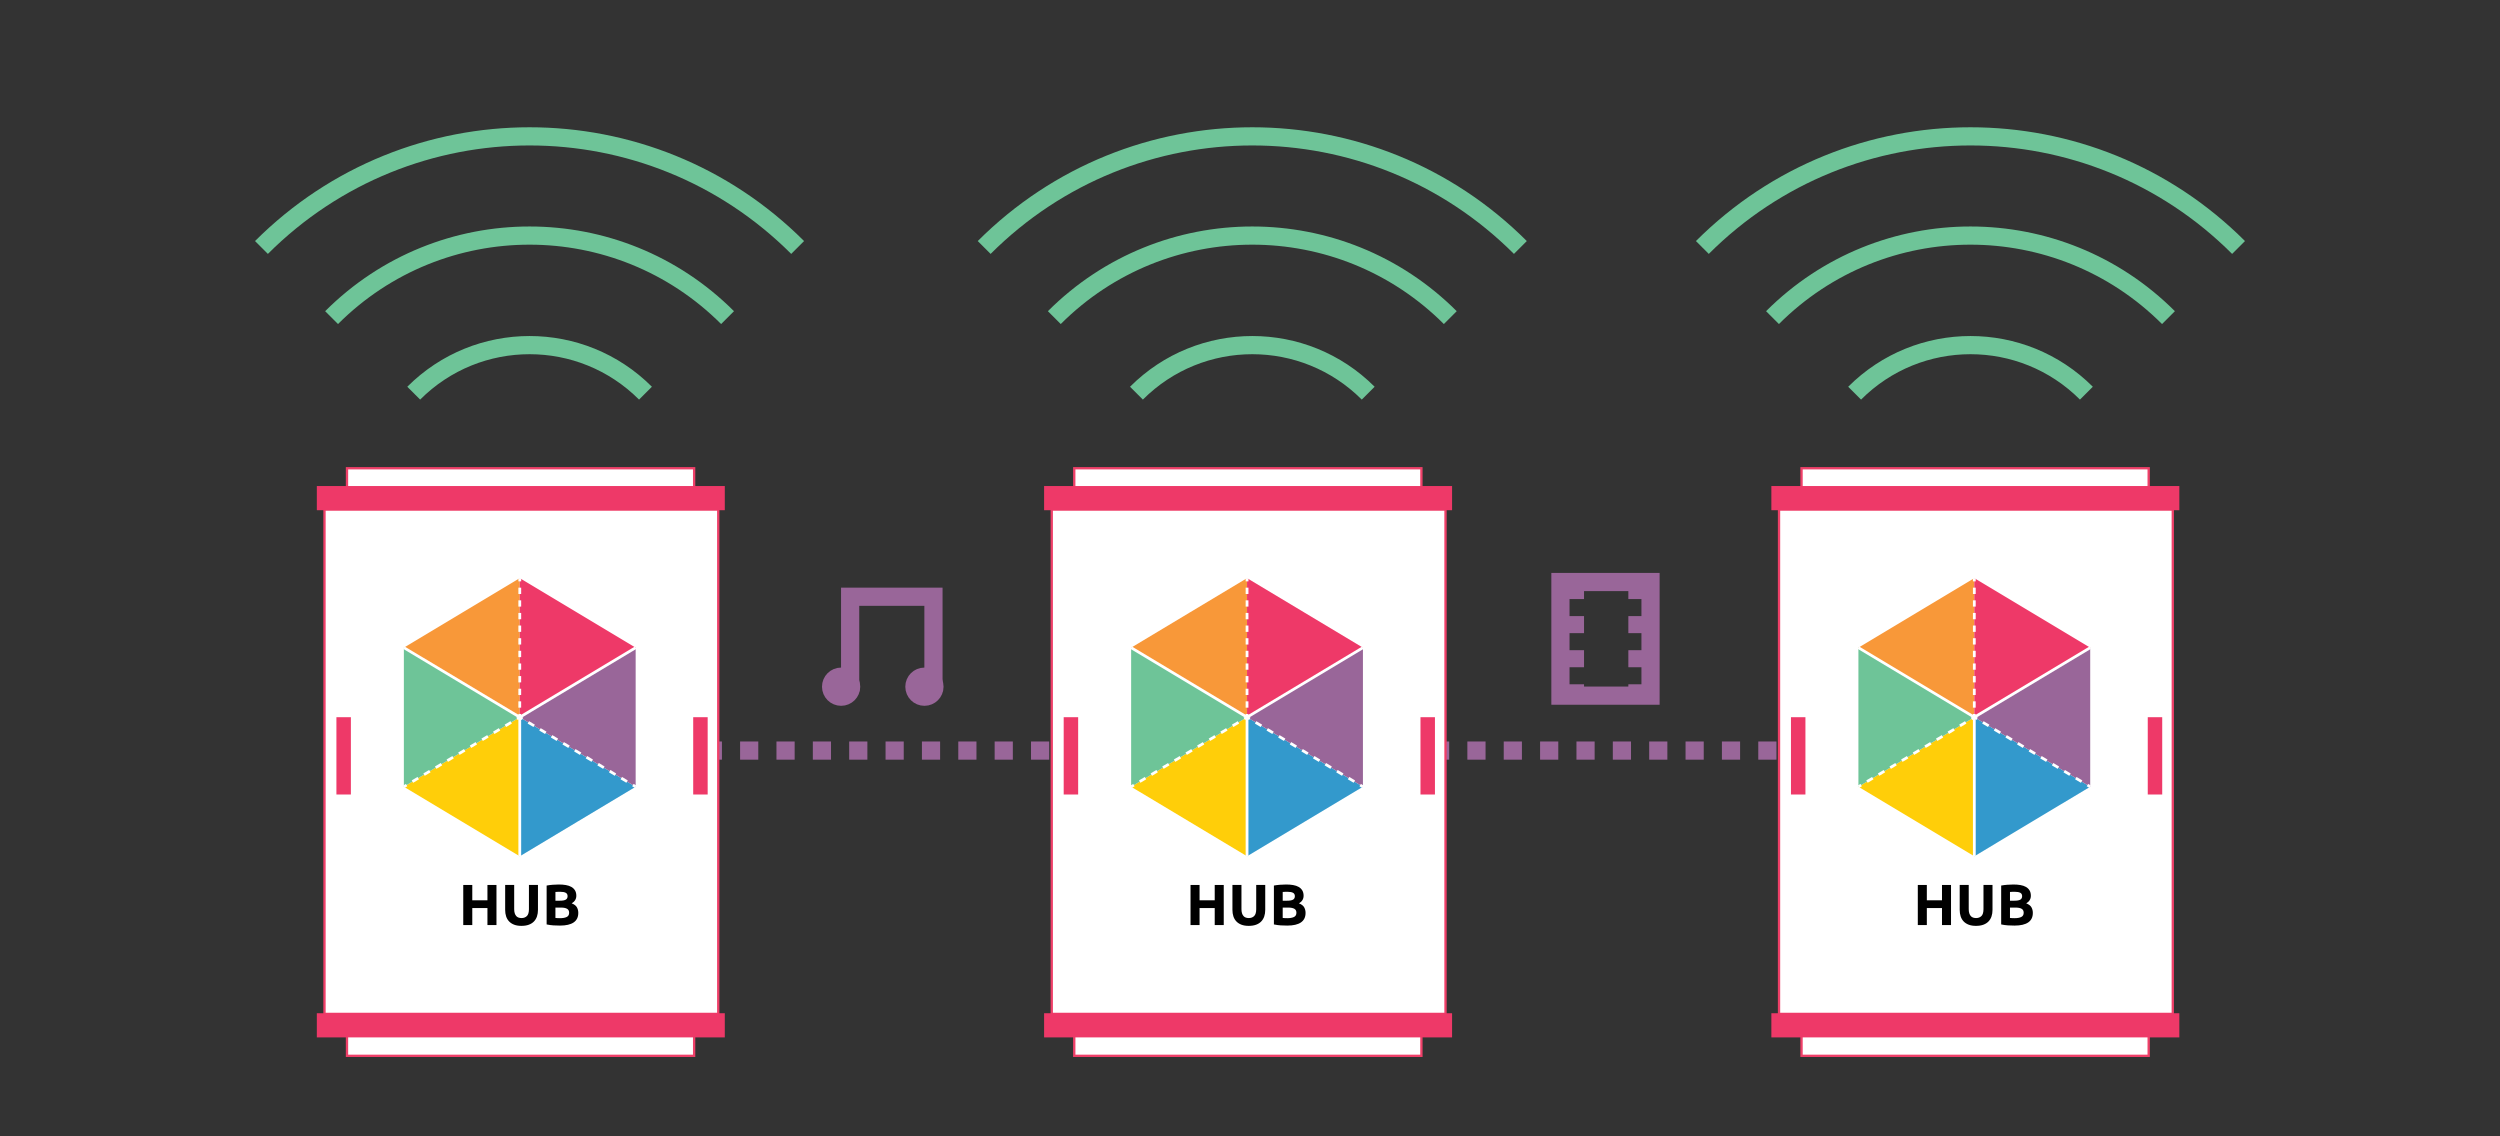 <?xml version="1.0" encoding="utf-8"?>
<!-- Generator: Adobe Illustrator 16.0.0, SVG Export Plug-In . SVG Version: 6.00 Build 0)  -->
<!DOCTYPE svg PUBLIC "-//W3C//DTD SVG 1.1//EN" "http://www.w3.org/Graphics/SVG/1.1/DTD/svg11.dtd">
<svg version="1.1" id="Layer_1" xmlns="http://www.w3.org/2000/svg" xmlns:xlink="http://www.w3.org/1999/xlink" x="0px" y="0px"
	 width="550px" height="250px" viewBox="0 0 550 250" enable-background="new 0 0 550 250" xml:space="preserve">
<rect x="0" y="0" width="550" height="250" fill="#333333" stroke="none"/>
<line fill="none" stroke="#996699" stroke-width="4" stroke-dasharray="4" x1="314.821" y1="165.127" x2="397.093" y2="165.127"/>
<line fill="none" stroke="#996699" stroke-width="4" stroke-dasharray="4" x1="154.822" y1="165.127" x2="237.092" y2="165.127"/>
<g>
	
		<rect x="343.296" y="128.043" fill="none" stroke="#996699" stroke-width="4" stroke-linecap="square" width="19.82" height="25.001"/>
	
		<line fill="none" stroke="#996699" stroke-width="4" stroke-dasharray="3.75" x1="346.487" y1="128.043" x2="346.487" y2="153.044"/>
	
		<line fill="none" stroke="#996699" stroke-width="4" stroke-dasharray="3.75" x1="360.237" y1="128.043" x2="360.237" y2="153.044"/>
</g>
<g>
	<g>
		<path fill="none" stroke="#6EC498" stroke-width="4" stroke-miterlimit="10" d="M57.519,54.446
			c32.606-32.594,85.368-32.593,117.963,0"/>
		<path fill="none" stroke="#6EC498" stroke-width="4" stroke-miterlimit="10" d="M72.948,69.876
			c24.074-24.066,63.03-24.066,87.115,0"/>
		<path fill="none" stroke="#6EC498" stroke-width="4" stroke-miterlimit="10" d="M91.018,86.498
			c14.079-14.097,36.897-14.097,50.988,0"/>
	</g>
</g>
<g>
	<g>
		<path fill="none" stroke="#6EC498" stroke-width="4" stroke-miterlimit="10" d="M216.519,54.446
			c32.607-32.594,85.367-32.594,117.963,0"/>
		<path fill="none" stroke="#6EC498" stroke-width="4" stroke-miterlimit="10" d="M231.948,69.876
			c24.074-24.066,63.03-24.066,87.116,0"/>
		<path fill="none" stroke="#6EC498" stroke-width="4" stroke-miterlimit="10" d="M250.018,86.498
			c14.079-14.097,36.897-14.097,50.988,0"/>
	</g>
</g>
<g>
	<g>
		<path fill="none" stroke="#6EC498" stroke-width="4" stroke-miterlimit="10" d="M374.519,54.446
			c32.607-32.594,85.367-32.594,117.963,0"/>
		<path fill="none" stroke="#6EC498" stroke-width="4" stroke-miterlimit="10" d="M389.948,69.876
			c24.073-24.066,63.029-24.066,87.115,0"/>
		<path fill="none" stroke="#6EC498" stroke-width="4" stroke-miterlimit="10" d="M408.018,86.498
			c14.079-14.097,36.897-14.097,50.988,0"/>
	</g>
</g>
<g>
	
		<rect x="71.387" y="112.093" fill="#FFFFFF" stroke="#EF4069" stroke-width="0.513" stroke-miterlimit="10" width="86.626" height="110.967"/>
	<g>
		<g>
			<g>
				<path fill="#010101" stroke="#FFFFFF" stroke-width="0.204" stroke-miterlimit="10" d="M114.347,158.422"/>
			</g>
			<g>
				<path fill="#010101" stroke="#FFFFFF" stroke-width="0.204" stroke-miterlimit="10" d="M114.347,158.422"/>
			</g>
			<g>
				<path fill="#010101" stroke="#FFFFFF" stroke-width="0.204" stroke-miterlimit="10" d="M114.347,158.422"/>
			</g>
			<g>
				<path fill="#010101" stroke="#FFFFFF" stroke-width="0.204" stroke-miterlimit="10" d="M114.347,158.422"/>
			</g>
		</g>
		<polyline fill="#3399CC" points="139.845,173.084 127.096,180.732 114.348,188.383 114.348,173.084 114.348,157.785 		"/>
		<polyline fill="#996699" points="139.845,173.084 139.845,157.785 139.845,142.487 127.11,150.136 114.348,157.785 		"/>
		<polyline fill="#F89839" points="114.35,127.188 101.599,134.836 88.848,142.487 101.599,150.136 114.35,157.785 		"/>
		<polyline fill="#EE3968" points="114.348,127.188 127.095,134.836 139.845,142.487 127.096,150.136 114.348,157.785 		"/>
		<polyline fill="#FFCE09" points="88.848,173.084 101.599,180.732 114.35,188.383 114.35,173.084 114.35,157.785 		"/>
		<polyline fill="#6EC498" points="88.851,173.084 88.851,157.785 88.851,142.487 101.599,150.136 114.348,157.785 		"/>
		<g>
			<g>
				<g>
					
						<line fill="none" stroke="#FFFFFF" stroke-width="0.612" stroke-miterlimit="10" x1="114.352" y1="127.188" x2="114.352" y2="127.901"/>
					
						<line fill="none" stroke="#FFFFFF" stroke-width="0.612" stroke-miterlimit="10" stroke-dasharray="1.389,1.389" x1="114.351" y1="129.29" x2="114.347" y2="156.377"/>
					
						<line fill="none" stroke="#FFFFFF" stroke-width="0.612" stroke-miterlimit="10" x1="114.347" y1="157.071" x2="114.347" y2="157.785"/>
				</g>
			</g>
			<g>
				<g>
					
						<line fill="none" stroke="#FFFFFF" stroke-width="0.612" stroke-miterlimit="10" x1="114.347" y1="157.785" x2="114.959" y2="158.152"/>
					
						<line fill="none" stroke="#FFFFFF" stroke-width="0.612" stroke-miterlimit="10" stroke-dasharray="1.49,1.49" x1="116.236" y1="158.919" x2="138.594" y2="172.333"/>
					
						<line fill="none" stroke="#FFFFFF" stroke-width="0.612" stroke-miterlimit="10" x1="139.233" y1="172.717" x2="139.845" y2="173.084"/>
				</g>
			</g>
			<g>
				<g>
					
						<line fill="none" stroke="#FFFFFF" stroke-width="0.612" stroke-miterlimit="10" x1="114.347" y1="157.785" x2="113.734" y2="158.152"/>
					
						<line fill="none" stroke="#FFFFFF" stroke-width="0.612" stroke-miterlimit="10" stroke-dasharray="1.49,1.49" x1="112.457" y1="158.919" x2="90.099" y2="172.333"/>
					
						<line fill="none" stroke="#FFFFFF" stroke-width="0.612" stroke-miterlimit="10" x1="89.46" y1="172.717" x2="88.848" y2="173.084"/>
				</g>
			</g>
		</g>
		<g>
			
				<line fill="none" stroke="#FFFFFF" stroke-width="0.612" stroke-miterlimit="10" x1="114.352" y1="188.383" x2="114.347" y2="157.785"/>
			
				<line fill="none" stroke="#FFFFFF" stroke-width="0.612" stroke-miterlimit="10" x1="114.347" y1="157.785" x2="139.845" y2="142.487"/>
			
				<line fill="none" stroke="#FFFFFF" stroke-width="0.612" stroke-miterlimit="10" x1="114.347" y1="157.785" x2="88.848" y2="142.487"/>
		</g>
	</g>
	
		<rect x="76.338" y="226.058" fill="#FFFFFF" stroke="#EF4069" stroke-width="0.513" stroke-miterlimit="10" width="76.372" height="6.224"/>
	
		<rect x="76.338" y="103.015" fill="#FFFFFF" stroke="#EF4069" stroke-width="0.513" stroke-miterlimit="10" width="76.372" height="6.224"/>
	
		<line fill="none" stroke="#EE3968" stroke-width="5.317" stroke-miterlimit="10" x1="69.702" y1="109.586" x2="159.455" y2="109.586"/>
	
		<line fill="none" stroke="#EE3968" stroke-width="5.317" stroke-miterlimit="10" x1="69.702" y1="225.569" x2="159.455" y2="225.569"/>
	<g>
		<path d="M107.238,194.692h1.985v8.821h-1.985v-3.742h-3.335v3.742h-1.986v-8.821h1.986v3.373h3.335V194.692z"/>
		<path d="M114.71,203.691c-0.62,0-1.154-0.087-1.604-0.261c-0.449-0.174-0.82-0.415-1.113-0.726
			c-0.293-0.31-0.509-0.679-0.649-1.107c-0.14-0.428-0.21-0.901-0.21-1.419v-5.486h1.985v5.321c0,0.356,0.041,0.659,0.121,0.91
			c0.081,0.25,0.191,0.454,0.331,0.61c0.141,0.157,0.31,0.27,0.51,0.338c0.199,0.067,0.417,0.102,0.655,0.102
			c0.483,0,0.876-0.148,1.177-0.445c0.302-0.297,0.452-0.802,0.452-1.515v-5.321h1.985v5.486c0,0.518-0.071,0.993-0.216,1.426
			s-0.365,0.804-0.662,1.113c-0.297,0.311-0.675,0.55-1.133,0.72S115.338,203.691,114.71,203.691z"/>
		<path d="M123.199,203.628c-0.483,0-0.965-0.015-1.444-0.044c-0.479-0.03-0.979-0.1-1.496-0.21v-8.554
			c0.408-0.077,0.854-0.134,1.337-0.172s0.934-0.058,1.35-0.058c0.56,0,1.075,0.04,1.546,0.121c0.472,0.081,0.876,0.219,1.216,0.414
			s0.604,0.451,0.796,0.77c0.19,0.318,0.286,0.711,0.286,1.178c0,0.704-0.34,1.26-1.019,1.667c0.561,0.213,0.942,0.501,1.146,0.866
			c0.204,0.364,0.306,0.776,0.306,1.234c0,0.925-0.337,1.621-1.012,2.087C125.535,203.395,124.531,203.628,123.199,203.628z
			 M122.194,198.155h0.967c0.611,0,1.048-0.079,1.312-0.235c0.263-0.157,0.395-0.41,0.395-0.758c0-0.356-0.136-0.606-0.407-0.751
			s-0.671-0.217-1.196-0.217c-0.17,0-0.353,0.003-0.548,0.007s-0.369,0.015-0.521,0.031V198.155z M122.194,199.67v2.278
			c0.144,0.017,0.301,0.029,0.471,0.038s0.356,0.013,0.56,0.013c0.595,0,1.074-0.085,1.438-0.255
			c0.365-0.169,0.548-0.483,0.548-0.941c0-0.407-0.153-0.698-0.458-0.872c-0.306-0.174-0.743-0.261-1.312-0.261H122.194z"/>
	</g>
	<rect x="74.011" y="157.784" fill="#EE3968" width="3.183" height="17.007"/>
	<rect x="152.505" y="157.784" fill="#EE3968" width="3.182" height="17.007"/>
</g>
<g>
	
		<rect x="231.387" y="112.093" fill="#FFFFFF" stroke="#EF4069" stroke-width="0.513" stroke-miterlimit="10" width="86.626" height="110.967"/>
	<g>
		<g>
			<g>
				<path fill="#010101" stroke="#FFFFFF" stroke-width="0.204" stroke-miterlimit="10" d="M274.347,158.422"/>
			</g>
			<g>
				<path fill="#010101" stroke="#FFFFFF" stroke-width="0.204" stroke-miterlimit="10" d="M274.347,158.422"/>
			</g>
			<g>
				<path fill="#010101" stroke="#FFFFFF" stroke-width="0.204" stroke-miterlimit="10" d="M274.347,158.422"/>
			</g>
			<g>
				<path fill="#010101" stroke="#FFFFFF" stroke-width="0.204" stroke-miterlimit="10" d="M274.347,158.422"/>
			</g>
		</g>
		<polyline fill="#3399CC" points="299.846,173.084 287.096,180.732 274.348,188.383 274.348,173.084 274.348,157.785 		"/>
		<polyline fill="#996699" points="299.846,173.084 299.846,157.785 299.846,142.487 287.11,150.136 274.348,157.785 		"/>
		<polyline fill="#F89839" points="274.35,127.188 261.599,134.836 248.848,142.487 261.599,150.136 274.35,157.785 		"/>
		<polyline fill="#EE3968" points="274.348,127.188 287.096,134.836 299.846,142.487 287.096,150.136 274.348,157.785 		"/>
		<polyline fill="#FFCE09" points="248.848,173.084 261.599,180.732 274.35,188.383 274.35,173.084 274.35,157.785 		"/>
		<polyline fill="#6EC498" points="248.851,173.084 248.851,157.785 248.851,142.487 261.599,150.136 274.348,157.785 		"/>
		<g>
			<g>
				<g>
					
						<line fill="none" stroke="#FFFFFF" stroke-width="0.612" stroke-miterlimit="10" x1="274.352" y1="127.188" x2="274.352" y2="127.901"/>
					
						<line fill="none" stroke="#FFFFFF" stroke-width="0.612" stroke-miterlimit="10" stroke-dasharray="1.389,1.389" x1="274.351" y1="129.29" x2="274.347" y2="156.377"/>
					
						<line fill="none" stroke="#FFFFFF" stroke-width="0.612" stroke-miterlimit="10" x1="274.347" y1="157.071" x2="274.347" y2="157.785"/>
				</g>
			</g>
			<g>
				<g>
					
						<line fill="none" stroke="#FFFFFF" stroke-width="0.612" stroke-miterlimit="10" x1="274.347" y1="157.785" x2="274.959" y2="158.152"/>
					
						<line fill="none" stroke="#FFFFFF" stroke-width="0.612" stroke-miterlimit="10" stroke-dasharray="1.49,1.49" x1="276.236" y1="158.919" x2="298.594" y2="172.333"/>
					
						<line fill="none" stroke="#FFFFFF" stroke-width="0.612" stroke-miterlimit="10" x1="299.232" y1="172.717" x2="299.846" y2="173.084"/>
				</g>
			</g>
			<g>
				<g>
					
						<line fill="none" stroke="#FFFFFF" stroke-width="0.612" stroke-miterlimit="10" x1="274.347" y1="157.785" x2="273.734" y2="158.152"/>
					
						<line fill="none" stroke="#FFFFFF" stroke-width="0.612" stroke-miterlimit="10" stroke-dasharray="1.49,1.49" x1="272.457" y1="158.919" x2="250.099" y2="172.333"/>
					
						<line fill="none" stroke="#FFFFFF" stroke-width="0.612" stroke-miterlimit="10" x1="249.46" y1="172.717" x2="248.848" y2="173.084"/>
				</g>
			</g>
		</g>
		<g>
			
				<line fill="none" stroke="#FFFFFF" stroke-width="0.612" stroke-miterlimit="10" x1="274.352" y1="188.383" x2="274.347" y2="157.785"/>
			
				<line fill="none" stroke="#FFFFFF" stroke-width="0.612" stroke-miterlimit="10" x1="274.347" y1="157.785" x2="299.846" y2="142.487"/>
			
				<line fill="none" stroke="#FFFFFF" stroke-width="0.612" stroke-miterlimit="10" x1="274.347" y1="157.785" x2="248.848" y2="142.487"/>
		</g>
	</g>
	
		<rect x="236.338" y="226.058" fill="#FFFFFF" stroke="#EF4069" stroke-width="0.513" stroke-miterlimit="10" width="76.372" height="6.224"/>
	
		<rect x="236.338" y="103.015" fill="#FFFFFF" stroke="#EF4069" stroke-width="0.513" stroke-miterlimit="10" width="76.372" height="6.224"/>
	
		<line fill="none" stroke="#EE3968" stroke-width="5.317" stroke-miterlimit="10" x1="229.702" y1="109.586" x2="319.455" y2="109.586"/>
	
		<line fill="none" stroke="#EE3968" stroke-width="5.317" stroke-miterlimit="10" x1="229.702" y1="225.569" x2="319.455" y2="225.569"/>
	<g>
		<path d="M267.238,194.692h1.985v8.821h-1.985v-3.742h-3.335v3.742h-1.986v-8.821h1.986v3.373h3.335V194.692z"/>
		<path d="M274.71,203.691c-0.62,0-1.154-0.087-1.604-0.261c-0.449-0.174-0.82-0.415-1.113-0.726
			c-0.293-0.31-0.509-0.679-0.649-1.107c-0.14-0.428-0.21-0.901-0.21-1.419v-5.486h1.985v5.321c0,0.356,0.041,0.659,0.121,0.91
			c0.081,0.25,0.191,0.454,0.331,0.61c0.141,0.157,0.31,0.27,0.51,0.338c0.199,0.067,0.417,0.102,0.655,0.102
			c0.483,0,0.876-0.148,1.177-0.445c0.302-0.297,0.452-0.802,0.452-1.515v-5.321h1.985v5.486c0,0.518-0.071,0.993-0.216,1.426
			s-0.365,0.804-0.662,1.113c-0.297,0.311-0.675,0.55-1.133,0.72S275.338,203.691,274.71,203.691z"/>
		<path d="M283.199,203.628c-0.483,0-0.965-0.015-1.444-0.044c-0.479-0.03-0.979-0.1-1.496-0.21v-8.554
			c0.408-0.077,0.854-0.134,1.337-0.172s0.934-0.058,1.35-0.058c0.56,0,1.075,0.04,1.546,0.121c0.472,0.081,0.876,0.219,1.216,0.414
			s0.604,0.451,0.796,0.77c0.19,0.318,0.286,0.711,0.286,1.178c0,0.704-0.34,1.26-1.019,1.667c0.561,0.213,0.942,0.501,1.146,0.866
			c0.204,0.364,0.306,0.776,0.306,1.234c0,0.925-0.337,1.621-1.012,2.087C285.535,203.395,284.531,203.628,283.199,203.628z
			 M282.194,198.155h0.967c0.611,0,1.048-0.079,1.312-0.235c0.263-0.157,0.395-0.41,0.395-0.758c0-0.356-0.136-0.606-0.407-0.751
			s-0.671-0.217-1.196-0.217c-0.17,0-0.353,0.003-0.548,0.007s-0.369,0.015-0.521,0.031V198.155z M282.194,199.67v2.278
			c0.144,0.017,0.301,0.029,0.471,0.038s0.356,0.013,0.56,0.013c0.595,0,1.074-0.085,1.438-0.255
			c0.365-0.169,0.548-0.483,0.548-0.941c0-0.407-0.153-0.698-0.458-0.872c-0.306-0.174-0.743-0.261-1.312-0.261H282.194z"/>
	</g>
	<rect x="234.011" y="157.784" fill="#EE3968" width="3.183" height="17.007"/>
	<rect x="312.506" y="157.784" fill="#EE3968" width="3.182" height="17.007"/>
</g>
<g>
	
		<rect x="391.387" y="112.093" fill="#FFFFFF" stroke="#EF4069" stroke-width="0.513" stroke-miterlimit="10" width="86.627" height="110.967"/>
	<g>
		<g>
			<g>
				<path fill="#010101" stroke="#FFFFFF" stroke-width="0.204" stroke-miterlimit="10" d="M434.347,158.422"/>
			</g>
			<g>
				<path fill="#010101" stroke="#FFFFFF" stroke-width="0.204" stroke-miterlimit="10" d="M434.347,158.422"/>
			</g>
			<g>
				<path fill="#010101" stroke="#FFFFFF" stroke-width="0.204" stroke-miterlimit="10" d="M434.347,158.422"/>
			</g>
			<g>
				<path fill="#010101" stroke="#FFFFFF" stroke-width="0.204" stroke-miterlimit="10" d="M434.347,158.422"/>
			</g>
		</g>
		<polyline fill="#3399CC" points="459.846,173.084 447.096,180.732 434.348,188.383 434.348,173.084 434.348,157.785 		"/>
		<polyline fill="#996699" points="459.846,173.084 459.846,157.785 459.846,142.487 447.11,150.136 434.348,157.785 		"/>
		<polyline fill="#F89839" points="434.35,127.188 421.6,134.836 408.848,142.487 421.6,150.136 434.35,157.785 		"/>
		<polyline fill="#EE3968" points="434.348,127.188 447.096,134.836 459.846,142.487 447.096,150.136 434.348,157.785 		"/>
		<polyline fill="#FFCE09" points="408.848,173.084 421.6,180.732 434.35,188.383 434.35,173.084 434.35,157.785 		"/>
		<polyline fill="#6EC498" points="408.851,173.084 408.851,157.785 408.851,142.487 421.6,150.136 434.348,157.785 		"/>
		<g>
			<g>
				<g>
					
						<line fill="none" stroke="#FFFFFF" stroke-width="0.612" stroke-miterlimit="10" x1="434.352" y1="127.188" x2="434.352" y2="127.901"/>
					
						<line fill="none" stroke="#FFFFFF" stroke-width="0.612" stroke-miterlimit="10" stroke-dasharray="1.389,1.389" x1="434.352" y1="129.29" x2="434.347" y2="156.377"/>
					
						<line fill="none" stroke="#FFFFFF" stroke-width="0.612" stroke-miterlimit="10" x1="434.347" y1="157.071" x2="434.347" y2="157.785"/>
				</g>
			</g>
			<g>
				<g>
					
						<line fill="none" stroke="#FFFFFF" stroke-width="0.612" stroke-miterlimit="10" x1="434.347" y1="157.785" x2="434.959" y2="158.152"/>
					
						<line fill="none" stroke="#FFFFFF" stroke-width="0.612" stroke-miterlimit="10" stroke-dasharray="1.49,1.49" x1="436.236" y1="158.919" x2="458.594" y2="172.333"/>
					
						<line fill="none" stroke="#FFFFFF" stroke-width="0.612" stroke-miterlimit="10" x1="459.232" y1="172.717" x2="459.846" y2="173.084"/>
				</g>
			</g>
			<g>
				<g>
					
						<line fill="none" stroke="#FFFFFF" stroke-width="0.612" stroke-miterlimit="10" x1="434.347" y1="157.785" x2="433.734" y2="158.152"/>
					
						<line fill="none" stroke="#FFFFFF" stroke-width="0.612" stroke-miterlimit="10" stroke-dasharray="1.49,1.49" x1="432.457" y1="158.919" x2="410.1" y2="172.333"/>
					
						<line fill="none" stroke="#FFFFFF" stroke-width="0.612" stroke-miterlimit="10" x1="409.461" y1="172.717" x2="408.848" y2="173.084"/>
				</g>
			</g>
		</g>
		<g>
			
				<line fill="none" stroke="#FFFFFF" stroke-width="0.612" stroke-miterlimit="10" x1="434.352" y1="188.383" x2="434.347" y2="157.785"/>
			
				<line fill="none" stroke="#FFFFFF" stroke-width="0.612" stroke-miterlimit="10" x1="434.347" y1="157.785" x2="459.846" y2="142.487"/>
			
				<line fill="none" stroke="#FFFFFF" stroke-width="0.612" stroke-miterlimit="10" x1="434.347" y1="157.785" x2="408.848" y2="142.487"/>
		</g>
	</g>
	
		<rect x="396.338" y="226.058" fill="#FFFFFF" stroke="#EF4069" stroke-width="0.513" stroke-miterlimit="10" width="76.372" height="6.224"/>
	
		<rect x="396.338" y="103.015" fill="#FFFFFF" stroke="#EF4069" stroke-width="0.513" stroke-miterlimit="10" width="76.372" height="6.224"/>
	
		<line fill="none" stroke="#EE3968" stroke-width="5.317" stroke-miterlimit="10" x1="389.701" y1="109.586" x2="479.455" y2="109.586"/>
	
		<line fill="none" stroke="#EE3968" stroke-width="5.317" stroke-miterlimit="10" x1="389.701" y1="225.569" x2="479.455" y2="225.569"/>
	<g>
		<path d="M427.238,194.692h1.985v8.821h-1.985v-3.742h-3.335v3.742h-1.986v-8.821h1.986v3.373h3.335V194.692z"/>
		<path d="M434.71,203.691c-0.62,0-1.154-0.087-1.604-0.261c-0.449-0.174-0.82-0.415-1.113-0.726
			c-0.293-0.31-0.509-0.679-0.649-1.107c-0.14-0.428-0.21-0.901-0.21-1.419v-5.486h1.985v5.321c0,0.356,0.041,0.659,0.121,0.91
			c0.081,0.25,0.191,0.454,0.331,0.61c0.141,0.157,0.31,0.27,0.51,0.338c0.199,0.067,0.417,0.102,0.655,0.102
			c0.483,0,0.876-0.148,1.177-0.445c0.302-0.297,0.452-0.802,0.452-1.515v-5.321h1.985v5.486c0,0.518-0.071,0.993-0.216,1.426
			s-0.365,0.804-0.662,1.113c-0.297,0.311-0.675,0.55-1.133,0.72S435.338,203.691,434.71,203.691z"/>
		<path d="M443.199,203.628c-0.483,0-0.965-0.015-1.444-0.044c-0.479-0.03-0.979-0.1-1.496-0.21v-8.554
			c0.408-0.077,0.854-0.134,1.337-0.172s0.934-0.058,1.35-0.058c0.56,0,1.075,0.04,1.546,0.121c0.472,0.081,0.876,0.219,1.216,0.414
			s0.604,0.451,0.796,0.77c0.19,0.318,0.286,0.711,0.286,1.178c0,0.704-0.34,1.26-1.019,1.667c0.561,0.213,0.942,0.501,1.146,0.866
			c0.204,0.364,0.306,0.776,0.306,1.234c0,0.925-0.337,1.621-1.012,2.087C445.535,203.395,444.531,203.628,443.199,203.628z
			 M442.194,198.155h0.967c0.611,0,1.048-0.079,1.312-0.235c0.263-0.157,0.395-0.41,0.395-0.758c0-0.356-0.136-0.606-0.407-0.751
			s-0.671-0.217-1.196-0.217c-0.17,0-0.353,0.003-0.548,0.007s-0.369,0.015-0.521,0.031V198.155z M442.194,199.67v2.278
			c0.144,0.017,0.301,0.029,0.471,0.038s0.356,0.013,0.56,0.013c0.595,0,1.074-0.085,1.438-0.255
			c0.365-0.169,0.548-0.483,0.548-0.941c0-0.407-0.153-0.698-0.458-0.872c-0.306-0.174-0.743-0.261-1.312-0.261H442.194z"/>
	</g>
	<rect x="394.012" y="157.784" fill="#EE3968" width="3.183" height="17.007"/>
	<rect x="472.506" y="157.784" fill="#EE3968" width="3.182" height="17.007"/>
</g>
<g>
	<polyline fill="none" stroke="#996699" stroke-width="4" stroke-linecap="square" points="187.032,150.16 187.032,131.282 
		205.361,131.282 205.361,150.16 	"/>
	<circle fill="#996699" stroke="#996699" stroke-width="4" stroke-linecap="square" cx="185.046" cy="151.074" r="2.207"/>
	<path fill="#996699" stroke="#996699" stroke-width="4" stroke-linecap="square" d="M203.376,148.867
		c1.217,0,2.205,0.989,2.205,2.207c0,1.221-0.988,2.207-2.205,2.207c-1.221,0-2.209-0.986-2.209-2.207
		C201.167,149.856,202.155,148.867,203.376,148.867z"/>
</g>
</svg>
